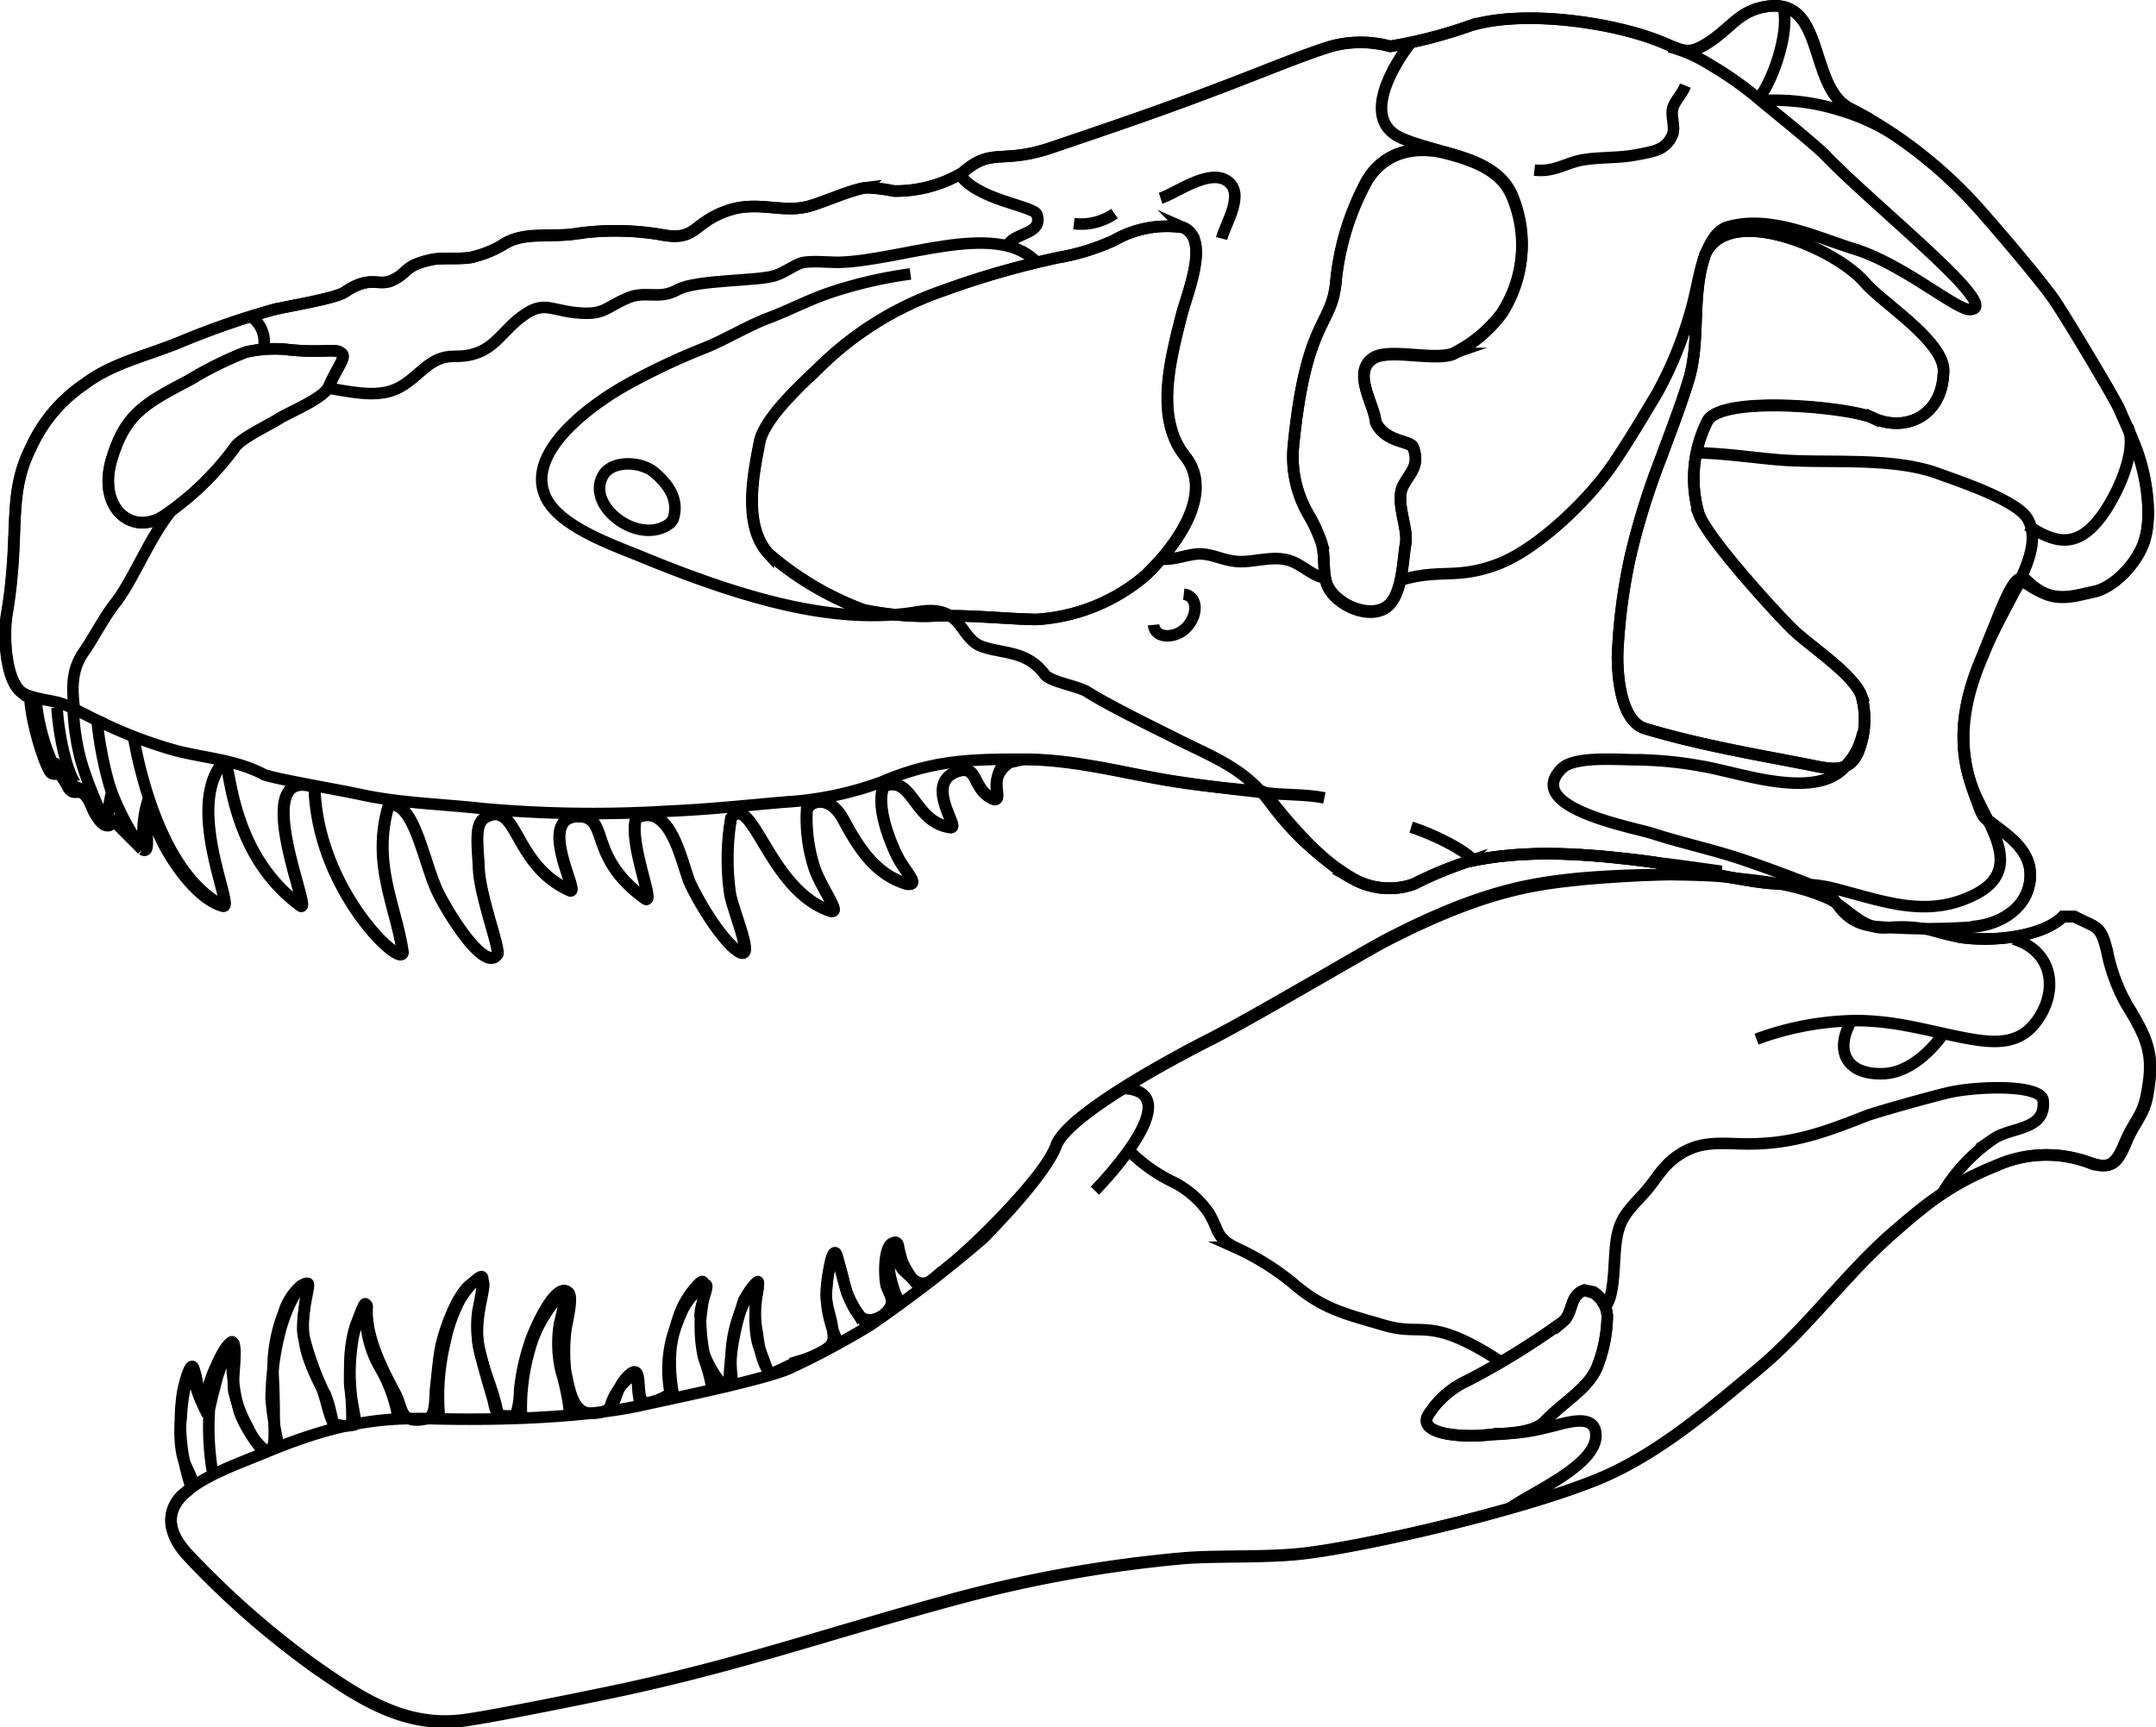 <svg xmlns="http://www.w3.org/2000/svg" viewBox="0 0 186.79 149.69">
  <defs>
    <style>
      path {
        fill: none;
        stroke: #000;
        stroke-miterlimit: 10;
      }
    </style>
  </defs>
  <title>Tyrannosaurus rex</title>
  <g class="outline">
    <path class="cls-1" d="M227.75,465.22c.09-.58-.66-1.49-.91-2.65a9.43,9.43,0,0,1-.08-3.14,16.51,16.51,0,0,1,.56-3.62c.25-.68.49.15.64.69s.62,2.08.87,1.58a10.72,10.72,0,0,1,1-3.24c.24-.57,1.13-2.43,1.5-1.83.27,1-.19,3.11,0,4.16a12.59,12.59,0,0,0,1.24,3.15,5.22,5.22,0,0,0,.58,1,4.92,4.92,0,0,0,.6.67c.92.75,1.07-.28,1.07-1,0-1.87,0-3.23-.09-5.05a13.54,13.54,0,0,1,.92-5.65,5,5,0,0,1,1.49-2.32c.92-.42,0,2.75.17,4.07a24.83,24.83,0,0,0,1.58,4.65c.47,1.22.77,3.07,1.16,3.24a2.82,2.82,0,0,0,1.48.15c.11-1.94-.25-3.77-.15-5.7a11.54,11.54,0,0,1,.42-2.74c.22-.74,1.13-2.65,1.07-1.76-.16,2.82,1.75,6.09,2.5,7.56.62,1.23.33,2.57,2.65,2.07.86-.18.69-1.89.79-2.72.13-1.1.24-2.54.46-3.59.27-1.29,1.74-5.89,3.49-5.65.75,0-.83,3.07-.17,6,.28,1.2.82,3.06,1.17,4.24.13.45.19,1.2.58,1.41a4.12,4.12,0,0,0,1.4,0,7,7,0,0,0,.34-2.15,18.37,18.37,0,0,1,.85-4c.17-.7,2.22-5.64,3.39-4.48.44.43-.2,2.75-.25,3.32a15.22,15.22,0,0,0,0,3.57c.34,1.45.57,3.57,2.23,3.57,2.67,0,1.59-1.91,3.34-3.4,1.18-.93.46,1.88,1.16,2.41.33.25,1.75-.26,2.33-.75a10.86,10.86,0,0,1,.16-4.82,22.37,22.37,0,0,1,.92-2.41A5.47,5.47,0,0,1,272,448c.75-.59-.18,1.4-.25,2.16a17.78,17.78,0,0,0,.25,3.4c.09.83,1.74,3.74,2.23,3a23.68,23.68,0,0,1,1.29-7.37c1-1.76,1.55-1.92,1,0a10.87,10.87,0,0,0,.17,3c.09.89.42,2.8,1.16,3.41.64-.22,1.87-.89,2.49-1.11a9.54,9.54,0,0,0,2.26-1c.84-.58.68-.93.57-1.92-.09-.82-.43-1.59-.5-2.41a8.8,8.8,0,0,1,.25-2.64c.66-2.85,1.23,1.5,1.57,2.22.56,1.17,1.06,2.91,2.9,1.89a2.17,2.17,0,0,0,.84-.89c.22-.64-.15-1.1-.36-1.68s-.33-3.63.61-3.81-.16,1.5.94,2.48c.35.31.89.92,1.31,1,.89.21,1.32-.58,2.07-1.08l.5-.41c2.33-1.83,8.44-7.92,9.28-10.46,1.35-3,11.87-8.36,13.36-9.11,3.53-1.79,13.52-7.7,15.13-8.53,8.3-4.28,12.66-4.9,16.69-5.32,2.6-.28,9.67-.7,12-.39V412c-2.66-.37-3.33-.47-6.49-.85-5.1-.63-10.18-1-15.15.11a33.92,33.92,0,0,0-4.61,1.93,6.39,6.39,0,0,1-5.16-.42c-2.7-1.38-6-5.28-7.67-7.5l-.2-.11c-.5-.08-4.65-.35-8.44-1-4.07-.7-8.06-1.78-12.34-1.78l-1.15.25c-2.16,1.44-.5,3.37-1.39,3.21-1.93-.78-1.3-3-3.1-2.44-3.1,1,.23,5-.66,4.88-3.24-.44-3.27-4.66-5.82-3.55-.64,1.74.53,4.67,1.17,6s2.1,2.66.83,2.44c-2.88-.89-4.28-3.38-5.49-5.6s-2.93-1.55-3.15-.77a13.85,13.85,0,0,0,.66,5c.63,1.82,2.38,4,1.39,3.72-5.32-1.78-6.76-10.36-8.61-8.06a21.22,21.22,0,0,0-.09,6.56c.28,1.57,2.05,5.65.89,5.09s-3.17-3.53-4.32-5.92c-.71-1.48-1.62-7.26-4.71-5.71-.66,2.11,1.61,7.43.83,7-5-3.55-3.15-7-5.65-7.15-4-.16-.05,6.7-.88,6.43-5-2.22-4.49-7.87-7.32-6.37-1,.55-.71,2.27-.6,4.54s1.8,6.77,1.62,7.34c-1.13,1.74-4.62-4.06-5.34-5.73-1.16-2.72-2-7.67-4.09-7.2-1.5,5.09.61,8.64,1.22,12.79-.19,1.3-7.43-5.48-7.65-14.34-5.81-1.94-.22,11-1.19,10.29-6.67-4.87-6-13.4-6.73-12.45-3.32,3.93,1,12.73,0,12.46-2.82-.75-5.73-5.9-6-7.56l-.33-.58c-.75.33.33,3.82-.66,3.23a32.11,32.11,0,0,1-2.16-2.57c-.39,0-.47.47-.75.5-.53.07-.89-.57-1.17-1s-.48-1.32-1-1.74-.83.17-1.31-.5a8.51,8.51,0,0,0-.69-1.13c-.24-.2-.55,0-.81-.19-.45-.34-1.74-4.25-1.83-6.49l.09-.08c-.86-.33-.15.12-.88-.46-1.38-1.11-1.53-5-1.24-6.69,1.2-7.14,0-10.27,2.08-14.45a13.23,13.23,0,0,1,4.65-5.53c2.48-1.85,5.19-2.37,8.35-3.67a70.07,70.07,0,0,1,7.81-2.72c1-.3,5.52-1,6.39-1.58,2.25-1.54,2.87-.5,4.07-1,1.53-.69,1-1.3,3.53-1.83.82-.17,2.9,0,3.62-.25a9.15,9.15,0,0,0,2.33-.93c1.72-1.21,3.93-.73,6.14-1a23.55,23.55,0,0,1,7.54,0c3.29.66,2.8-.93,5.8-2,2.66-1,4.83.2,7.14-.42,1.26-.33,3.67-1.45,5-1.62a13.54,13.54,0,0,1,2.41.29,11.41,11.41,0,0,0,5.94-1.58c2.55-2.27,3.42-.71,7.77-2.2s9.68-3.24,16.49-5.9c2-.76,5.68-2.26,7.67-2.86a9.8,9.8,0,0,1,5.13,0,40.48,40.48,0,0,0,6.93-1.79c4.58-1.4,12.19-.32,16.37,1.33,2.08.83,2.36,1.38,4.36.07s2.58-2.69,4.93-3.06c5.14-.82,3.62,6.95,7.2,8.81a39.32,39.32,0,0,1,11.8,9.39c1.29,1.46,5.09,5.91,6.09,7.45,1.42,2.16,5,8.16,5.47,9.2.57,1.3,1.06,2.33,1.57,3.71.78,2.12,1.43,5.84.49,8.13-.73,1.79-2.59,3.69-4.26,4-1.44.31-2.82.78-4.3.11a5.41,5.41,0,0,1-1.49-1.08l-.33-.16c-.84-.25-1.64,2-3.41,6.45-1.59,3.62-2.42,7.34-1.1,11.3.77,2.31.93,2.83,1.35,3.14l.12.13c1.71,1.16,4.1,2.68,3.62,5.36-.41,2.3-2.63,3.56-4.83,3.77l-.7.25c-.61.24-1.38.56-.43.7,2.64.39,7,0,8.82-1.8l1,0c2,1,2.25.71,2.81,2.93a15.72,15.72,0,0,0,1.68,4.63c1.94,3.17,2.48,4.49,1.72,8.13-.34,1.58-1.11,2.19-1.77,3.77-.77,1.85-1.26,2.56-3.24,1.84a10.68,10.68,0,0,0-8.08.31c-3.88,1.57-5.94,3.25-9,5.9-3.94,3.47-7.38,8.23-11.5,11.67s-8.2,6.95-12.9,9.14c-5.56,2.59-19.64,6-26.15,6.85-3.22.43-7.46.22-10.58.44A114.37,114.37,0,0,0,294.44,475c-10.91,2.92-18.48,5.65-29.28,8-2.45.53-12.22,2.53-14.35,2.74-5.06.49-9-2.21-12.92-5a74.44,74.44,0,0,1-10.5-9.27c-2.54-2.68-1.38-4.92-.13-5.67Z" transform="translate(-211.06 -336.56)"/>
  </g>
  <g class="teeth">
    <path class="cls-1" d="M222.66,400.59c.39,2.16,2.3,11.72,7.75,14.46,1,.27-3.32-8.53,0-12.46.72-.95.06,7.58,6.73,12.45,1,.67-4.62-12.23,1.19-10.29.22,8.86,7.46,15.64,7.65,14.34-.61-4.15-2.72-7.7-1.22-12.79,2.09-.47,2.93,4.48,4.09,7.2.72,1.67,4.21,7.47,5.34,5.73.18-.57-1.51-5-1.62-7.34s-.44-4,.6-4.54c2.83-1.5,2.28,4.15,7.32,6.37.83.27-3.11-6.59.88-6.43,2.5.11.61,3.6,5.65,7.15.78.39-1.49-4.93-.83-7,3.09-1.55,4,4.23,4.71,5.71,1.15,2.39,3.1,5.32,4.32,5.92s-.61-3.52-.89-5.09a21.22,21.22,0,0,1,.09-6.56c1.85-2.3,3.29,6.28,8.61,8.06,1,.33-.76-1.9-1.39-3.72a13.85,13.85,0,0,1-.66-5c.22-.78,1.95-1.42,3.15.77s2.61,4.71,5.49,5.6c1.27.22-.15-1.05-.83-2.44s-1.81-4.24-1.17-6c2.55-1.11,2.58,3.11,5.82,3.55.89.16-2.44-3.88.66-4.88,1.8-.58,1.17,1.66,3.1,2.44.89.16-.74-2.09,1.42-3.53" transform="translate(-211.06 -336.56)"/>
    <path class="cls-1" d="M249.11,459.12a20,20,0,0,1,.52-6.33,13.36,13.36,0,0,1,1.19-3.43c.55-1.08,1.75-2.29,2-2.16s-.25,2.43-.36,3a9.48,9.48,0,0,0,.28,3.87c.58,2.29,1,2.69,1.53,5.3" transform="translate(-211.06 -336.56)"/>
    <path class="cls-1" d="M256.25,459.58a18.24,18.24,0,0,1,.69-6.07,10.93,10.93,0,0,1,1.47-3.22c.61-1,1.58-1.93,1.78-1.78,0,0-.53,2.18-.69,3a10.55,10.55,0,0,0,.17,3.85,20,20,0,0,1,.77,3.88" transform="translate(-211.06 -336.56)"/>
    <path class="cls-1" d="M269.45,457.62a13.72,13.72,0,0,1-.23-4.5,16,16,0,0,1,.75-2.78,7.5,7.5,0,0,1,1.7-2.6c.33-.25.59-.45.14,2.68a11.24,11.24,0,0,0,.23,3.83,15.26,15.26,0,0,1,.77,3" transform="translate(-211.06 -336.56)"/>
    <path class="cls-1" d="M263.91,458.5a4.9,4.9,0,0,1,1.72-2.58c.57-.39.58-.1.67.51a8.73,8.73,0,0,0,.16,1.5" transform="translate(-211.06 -336.56)"/>
    <path class="cls-1" d="M288.9,449.24a8.29,8.29,0,0,1-.64-1.81,4.46,4.46,0,0,1,.29-3.17c.31-.34.5,1.34.8,1.88a7.79,7.79,0,0,0,1.32,1.89" transform="translate(-211.06 -336.56)"/>
    <path class="cls-1" d="M283.59,452.7a9.48,9.48,0,0,1-.94-3.83c0-.82.34-4,.8-3.74.24.05.59,2.94,1.44,4.41a10,10,0,0,0,1.14,1.64" transform="translate(-211.06 -336.56)"/>
    <path class="cls-1" d="M274.54,456.44a12.13,12.13,0,0,1,.17-4.68c.32-1.44,1.45-3.9,2-4.14.28,0-.58,2.3-.06,5.09.11.59.82,2.17,1,2.91" transform="translate(-211.06 -336.56)"/>
    <path class="cls-1" d="M227.58,465.32a17.43,17.43,0,0,1-.75-7.72c.07-.73.69-3.2,1-2.51a7.31,7.31,0,0,1,.4,2.07,8.76,8.76,0,0,0,.83,2" transform="translate(-211.06 -336.56)"/>
    <path class="cls-1" d="M229.45,464a23.55,23.55,0,0,1-.25-5.3c.11-.58.6-2.54.78-3.09.35-1,1.14-3.46,1.28-2.6a14.15,14.15,0,0,0-.08,2.24,18.75,18.75,0,0,0,.58,3.51c.3,1.09,1.7,3.36,2.3,3.61" transform="translate(-211.06 -336.56)"/>
    <path class="cls-1" d="M245.56,459.49a12.69,12.69,0,0,0-1.45-4.18,9.38,9.38,0,0,1-1.36-5.38c.11-1.42-.88,1.43-1.1,2.52a23.31,23.31,0,0,0-.3,3.81c0,.83.43,2.82.52,3.52" transform="translate(-211.06 -336.56)"/>
    <path class="cls-1" d="M235.21,461.87a28.23,28.23,0,0,1-.66-4.08,24.71,24.71,0,0,1,.78-5.89c.19-.81,1.35-4.25,2.4-4.13.21.07-.26,1.5-.37,2.84a9.25,9.25,0,0,0,.33,3.31,18,18,0,0,0,1.57,3.5,13.49,13.49,0,0,1,.72,3" transform="translate(-211.06 -336.56)"/>
    <path class="cls-1" d="M219.45,398.76a31.22,31.22,0,0,0,1.05,5.71c.57,2,2.83,6.22,3,5.15a9,9,0,0,1,.44-3.88" transform="translate(-211.06 -336.56)"/>
    <path class="cls-1" d="M217.4,398a21,21,0,0,0,.66,4.43c.57,2,2.22,6.11,2.38,5a8.85,8.85,0,0,1,.33-2.33" transform="translate(-211.06 -336.56)"/>
    <path class="cls-1" d="M216,397.88c.25,4,1.66,7.88,2.16,6.53" transform="translate(-211.06 -336.56)"/>
    <path class="cls-1" d="M214.18,397.16a17,17,0,0,0,1.56,5.81c.45.07.39-.13.66-.38" transform="translate(-211.06 -336.56)"/>
  </g>
  <g class="skull">
    <path class="base" d="M396.24,375.68c-.51-1.38-1-2.41-1.57-3.71-.46-1-4.05-7-5.47-9.2-1-1.54-4.8-6-6.09-7.45a39.32,39.32,0,0,0-11.8-9.39c-3.58-1.86-2.06-9.63-7.2-8.81-2.35.37-3.06,1.82-4.93,3.06s-2.28.76-4.36-.07c-4.18-1.65-11.79-2.73-16.37-1.33a40.48,40.48,0,0,1-6.93,1.79,9.8,9.8,0,0,0-5.13,0c-2,.6-5.71,2.1-7.67,2.86-6.81,2.66-12,4.37-16.49,5.9s-5.22-.07-7.77,2.2a11.41,11.41,0,0,1-5.94,1.58,13.54,13.54,0,0,0-2.41-.29c-1.31.17-3.72,1.29-5,1.62-2.31.62-4.48-.56-7.14.42-3,1.1-2.51,2.69-5.8,2a23.84,23.84,0,0,0-7.54,0c-2.21.22-4.42-.26-6.14,1a9.15,9.15,0,0,1-2.33.93c-.72.3-2.8.08-3.62.25-2.57.53-2,1.14-3.53,1.83-1.2.54-1.82-.5-4.07,1-.87.6-5.35,1.28-6.39,1.58a68.16,68.16,0,0,0-7.81,2.73c-3.16,1.29-5.87,1.81-8.35,3.66a13.23,13.23,0,0,0-4.65,5.53c-2.1,4.18-.88,7.31-2.08,14.45-.29,1.71-.14,5.58,1.24,6.69.73.58,2.6.72,3.45,1s2.1,1,3.16,1.49a38.11,38.11,0,0,0,6.85,2.62c2.52.64,5.27.81,7.6,2.08,1.38.45,6.32,1.27,8.48,1.74,3.27.71,7.08.81,10.44,1.19a106.22,106.22,0,0,0,16.16.22c3.47-.15,6.58-.49,9.95-.78a29.55,29.55,0,0,0,8.39-1.72c4.45-1.92,7.73-2,12.34-2,4.28,0,8.27,1.08,12.34,1.78,2.23.39,6.24.87,8.43,1.11,1.66,2.22,5.18,6.13,7.88,7.51a6.39,6.39,0,0,0,5.16.42,33.92,33.92,0,0,1,4.61-1.93c5-1.1,10-.74,15.15-.11,3.16.38,8.53,1.83,11.46,2,2.45.13,2.29-.18,4.66.44,1.16,2.16,2.15,3.21,4.65,3.32a55,55,0,0,0,8,0c2.2-.21,4.42-1.47,4.83-3.77.48-2.68-1.67-4-3.33-5.31,0,0-.73-.17-1.76-3.32-1.3-4-.49-7.68,1.1-11.3a28.63,28.63,0,0,1,3.32-6.37,8.13,8.13,0,0,0,1.91,1.16c1.48.67,2.86.2,4.3-.11,1.67-.35,3.53-2.25,4.26-4C397.67,381.52,397,377.8,396.24,375.68Zm-156.69-5.62c-.43,1-3.42,2.21-4.32,2.78s-3.09,1.59-3.74,2.37a25,25,0,0,1-6.23,6.05c-2.78,1.8-5.77-.69-4.53-4.88,1.17-3.94,2.88-4.85,6.69-6.86a32.29,32.29,0,0,1,4.94-2.45,11.37,11.37,0,0,1,3.33-.25c3.11.38,4.44-.08,4.86.29C241.21,367.41,240.3,368.28,239.55,370.06Zm74.21,6.05c2.22,2.77.14,6.84-3.43,10.3a16,16,0,0,1-9.52,3.83c-2.79-.05-6-.45-9.37-.28a26.83,26.83,0,0,1-5.54-.55,26.83,26.83,0,0,1-8.25-4.88c-2.25-2.48-1.28-7-.77-9.64.41-2.11,3.61-5,5.21-6.53a28.44,28.44,0,0,1,10.63-6.59,74.33,74.33,0,0,1,10-2.88,19.67,19.67,0,0,0,4.87-1.5,9.21,9.21,0,0,1,6-1.11c2.33,1,.36,5.59-.17,7.66C312.45,367.82,311.12,372.81,313.76,376.11Zm27.39-12.32a12,12,0,0,1-4.23,3.49c-1.77.61-5.6-.54-6.94.4-1.78,1.24.14,3.94.27,5.51.85,1.81,3.09,1.57,3.26,2.23.58,1.58-.33,2.16-.91,3.32-.67,1.34.49,3.66.24,5-.28,1.51-.26,4.83-1.95,5.64s-4.38-.63-4.9-2.23c-.34-1.07-.11-2.4-.44-3.52a13.47,13.47,0,0,0-1.11-2.41,9.92,9.92,0,0,1-1.32-6c1.08-10.88,3.24-10.3,3.66-14a22.78,22.78,0,0,1,2.41-8.39c1.14-2.44,3.51-3.72,6.73-3.07,3.63.85,5.47,2,6.23,4.07A10.94,10.94,0,0,1,341.15,363.79Zm32.15,9c-1.91-.91-13-2-14.29.25a11,11,0,0,0-.74,8.14c.88,2.16,6.11,7.91,7.89,9.72,1.45,1.49,5.35,3.95,6.15,5.9a7.62,7.62,0,0,1-.21,4.82c-.82,2.1-2.54,1.57-4.61,1.16-4.43-.86-9.14-1.66-13.88-3.07-2.53-.76-2.39-6.07-2.41-6.32a49,49,0,0,1,1.08-8.47,62.22,62.22,0,0,1,2.58-8.39c.83-2.24,1.83-4.82,2.49-7,1.07-3.47.21-7.29,1.44-10.91,2-4.46,11.25-.6,13.85,2.44,1.49,1.74,6.84,5.06,6.81,7.64C379.4,372.72,376,374.05,373.3,372.76Z" transform="translate(-211.06 -336.56)"/>
    <path class="base" d="M395.3,423.55a15.72,15.72,0,0,1-1.68-4.63c-.56-2.22-.84-1.89-2.81-2.93l-1,0c-1.85,1.8-6.18,2.19-8.82,1.8-1-.14-2-.47-2.86-.68a12.43,12.43,0,0,0-3.7-.15c-2.09.13-3.33-1.8-5-2.55-3.2-1.4-5.92-1.48-9.43-1.92a85.88,85.88,0,0,0-12.18.18c-4,.42-8.39,1-16.69,5.32-1.61.83-11.6,6.74-15.13,8.53-1.49.75-12,6.16-13.36,9.11-.84,2.54-5.09,6.87-6.38,8.22a116.2,116.2,0,0,1-9.79,7.54,71.34,71.34,0,0,1-6.92,3.71c-2.1,1-10.75,2.75-13,3.26-2.55.58-8.83,1.38-18.18,1.14-4.38-.12-8.28.39-14.3,2.92-4,1.67-11.45,3.91-6.61,8.94a76.9,76.9,0,0,0,10.5,9.27c4,2.82,7.86,5.52,12.92,5,2.13-.21,11.9-2.21,14.35-2.74,10.8-2.35,18.37-5.08,29.28-8a114.37,114.37,0,0,1,19.39-3.35c3.12-.22,7.36,0,10.58-.44,6.51-.85,20.59-4.26,26.15-6.85,4.7-2.19,8.82-5.73,12.9-9.14S371,447,375,443.5c3-2.65,5.09-4.33,9-5.9a10.68,10.68,0,0,1,8.08-.31c2,.72,2.47,0,3.24-1.84.66-1.58,1.43-2.19,1.77-3.77C397.78,428,397.24,426.72,395.3,423.55ZM349.51,454.8c-.69,2-2.91,3.15-4.62,4.93-1.08,1.13-3.74,1-5.14,1.18-1.92.21-6.32,0-4.78-2a7.85,7.85,0,0,1,3.26-2.74,66.15,66.15,0,0,0,8.2-5.06c1-.82.53-2.27,1.9-2.76l.79.16a2.63,2.63,0,0,1,1.19,2A12.46,12.46,0,0,1,349.51,454.8Z" transform="translate(-211.06 -336.56)"/>
    <path class="cls-1" d="M289.94,360.3a38.09,38.09,0,0,0-6.86,1.58c-2.07.7-3.55,1.53-5.44,2.24s-3.95,2-5.81,2.7a57.1,57.1,0,0,0-6.33,3c-2.94,1.61-9,5.84-7.17,9.8,1.16,2.53,5.65,4.1,8.1,5.1,2.83,1.17,6,2.38,9.05,3.29,5,1.5,10.18,2.41,15.13,1.56,3.88-.66,3.52,2.27,5.49,3,1.77.66,3.93.33,5.48,2.44.46.63,2.87,1,3.66,1.49,1.93,1.22,5.59,3,7.58,4,3.37,1.71,6,2.56,8.31,5.65a24.56,24.56,0,0,0,7.26,6.61,6.39,6.39,0,0,0,5.16.42,33.92,33.92,0,0,1,4.61-1.93c5-1.1,10-.74,15.15-.11,3.16.38,8.53,1.83,11.46,2,2.45.13,3.18-.13,5.54.5,4.18,1.1,7.86,2.5,11.92.4,4.5-2.33.64-6.39-.39-9.54-1.3-4-.49-7.68,1.1-11.3,1.77-4.49,5.37-8.75,3.82-11.63-.9-1.68-6.2-3.38-7.86-4-4-1.44-9.64-.83-13.68-1.16-2.28-.19-4.55-.54-7-.61" transform="translate(-211.06 -336.56)"/>
    <path class="cls-1" d="M311,390.71c.13,1.26,1.91,1.17,2.79.29,1.13-1.13,1.06-2.81-.17-2.95" transform="translate(-211.06 -336.56)"/>
    <path class="cls-1" d="M269.37,381.57c.54-1.62-.29-2.91-1.53-4s-3.61-1.08-4.41,0c-1.91,2.69,3,6.44,5.7,4.32Z" transform="translate(-211.06 -336.56)"/>
    <path class="cls-1" d="M325.8,405.7c-1.66-.34-3.67-.22-5.29-.47" transform="translate(-211.06 -336.56)"/>
    <path class="cls-1" d="M311.61,353.74c1.31-.41,4.15-2.59,5.76-1.51s-.13,3.68-.48,5" transform="translate(-211.06 -336.56)"/>
    <path class="cls-1" d="M294.1,351.52c1.44,2.38,6.51,2.86,6.8,3.63.51,1.66-1.62,1.51-2.49,2.53" transform="translate(-211.06 -336.56)"/>
    <path class="cls-1" d="M239.72,370.23c2.53.45,4.47.79,6.14-.21s2.49-2.6,4.53-2.58c3.16.05,3.79-1.77,5.61-3.24,2.1-1.69,2.57-.78,5-.54s2.49-.45,4.44-1.28c1.57-.67,2.7.19,4.32-.71s7.11-.73,8.52-1.25c.77-.28,1.25-.66,2-1s2.65-.1,3.53-.13c5.29-.15,13.37-3.57,16.91-.16" transform="translate(-211.06 -336.56)"/>
    <path class="cls-1" d="M232.82,364a2.66,2.66,0,0,1,1,3" transform="translate(-211.06 -336.56)"/>
    <path class="cls-1" d="M226,380.7c-1.86,2.2-3.28,5.85-4.78,7.89-1.17,1.44-2,3.19-2.91,4.48s-1.08,2.75-.83,4.75" transform="translate(-211.06 -336.56)"/>
    <path class="cls-1" d="M355.69,340.61a13,13,0,0,1,3.57,1.58,30.12,30.12,0,0,1,4.32,3.07c1.19,1,4.74,3.83,5.69,4.82,4.16,4.33,15.1,13,12.59,13.29-1,.34-5.82-3.9-10.14-5.23-3.23-1-7.35-3-11-1.91-1.68.5-2.34,3.65-2.66,5.15a33.42,33.42,0,0,1-3.41,9.22c-.86,1.44-3.15,5.32-4.48,7.06-2.11,2.77-6.1,6.58-9.39,7.81-3.66,1.37-5,.28-8.68,1.46" transform="translate(-211.06 -336.56)"/>
    <path class="cls-1" d="M344,351.3c1.8.19,2.67-.63,4.2-.89s3.16-.13,4.66-.44c1.3-.28,2.53-.31,3.11-1.76.25-.62-.16-1.57,0-2.23s.79-1.19,1.11-2" transform="translate(-211.06 -336.56)"/>
    <path class="cls-1" d="M363.24,426.61A25.88,25.88,0,0,1,372,425c3.39.05,5.69.79,9.06,1.46,3.09.61,5.38.7,6.93-2.18,1.28-2.4.72-5.36-2.47-6.34" transform="translate(-211.06 -336.56)"/>
    <path class="cls-1" d="M340.45,460.79a16.26,16.26,0,0,0,4.59-.52c1.41-.3,3.92-1.29,4.25.33.55,2.7-5.25,5.14-7.32,6.59" transform="translate(-211.06 -336.56)"/>
    <path class="cls-1" d="M350,449.84c.92-.45.87-3.63,1-4.92.2-2.4.66-3,2.36-4.81,1.25-1.34,1.65-2.52,3.28-3.55,1.87-1.2,3.7-.88,5.85-.87,3.89,0,6.62-1,10.3-2.45.66-.26,5.39-1.6,7.09-2,2.61-.58,7.93-.71,8.19.65.3,2.64-2.76,2.31-4.28,3.35a15.09,15.09,0,0,0-4.5,4.81" transform="translate(-211.06 -336.56)"/>
    <path class="cls-1" d="M308.36,430.88c5.65.22-1.28,7.66-2.44,8.86" transform="translate(-211.06 -336.56)"/>
    <path class="cls-1" d="M371.55,424.87c-1.63,2.69-.59,4.9,2.78,4.73,2.11-.11,4.09-1.94,5.26-3.7" transform="translate(-211.06 -336.56)"/>
    <path class="cls-1" d="M333.32,408.24c1.85.58,4.76,2,5.51,3" transform="translate(-211.06 -336.56)"/>
    <path class="cls-1" d="M311.61,385c1.27.14,2.43-.49,3.53-.44s2.05.64,3.32.67,2.68-.46,4-.18,2.11,1.34,3.27,1.57" transform="translate(-211.06 -336.56)"/>
    <path class="cls-1" d="M367.74,413.14c-1.86-.72-4.48-1.71-6.47-2.34-2.22-.7-5-1.34-7-2-1.68-.55-11.35-2.25-7.89-5.65,1.12-1.11,5-.74,6.56-.75a33.76,33.76,0,0,1,7.39.94c2.89.65,8.7,2.37,10.8-.61a5.62,5.62,0,0,0,1.31-2.68" transform="translate(-211.06 -336.56)"/>
    <path class="cls-1" d="M386.71,382.09c2.38,1.55,4.27,2.05,6.36-.72,1.33-1.76,3.24-5.71,2.33-7.86" transform="translate(-211.06 -336.56)"/>
    <path class="cls-1" d="M364.08,345.26a18.86,18.86,0,0,1,6.31.83,18.47,18.47,0,0,1,5.65,2.75" transform="translate(-211.06 -336.56)"/>
    <path class="cls-1" d="M308.87,436.26a13.8,13.8,0,0,0,3.65,2.64,8.22,8.22,0,0,1,3.25,2.74c.93,1.51.58,2.12,2.27,3a22.26,22.26,0,0,1,5,3.09c2.62,2.29,4.66,2.71,8,3.69s3.81-.86,9.83,3" transform="translate(-211.06 -336.56)"/>
    <path class="cls-1" d="M363.5,345c1.28-1.65,2.78-6.22,1.94-8.11" transform="translate(-211.06 -336.56)"/>
    <path class="cls-1" d="M304.1,355.94a5.1,5.1,0,0,0,3.52-.87" transform="translate(-211.06 -336.56)"/>
    <path class="cls-1" d="M335.92,349.67" transform="translate(-211.06 -336.56)"/>
    <path class="cls-1" d="M333.32,340.22c-1.54,1.95-4.3,6.54-1.06,8.2,1.41.72,3.88,1.18,5.57,1.83" transform="translate(-211.06 -336.56)"/>
  </g>
  <g class="fenestrae">
    <path class="cls-1" d="M307.56,357.39a19.67,19.67,0,0,1-4.87,1.5,74.33,74.33,0,0,0-10,2.88,28.44,28.44,0,0,0-10.63,6.59c-1.6,1.54-4.8,4.42-5.21,6.53-.51,2.65-1.48,7.16.77,9.64a26.83,26.83,0,0,0,8.25,4.88,26.83,26.83,0,0,0,5.54.55c3.33-.17,6.58.23,9.37.28a16,16,0,0,0,9.52-3.83c3.57-3.46,5.65-7.53,3.43-10.3-2.64-3.3-1.31-8.29-.33-12.17.53-2.07,2.5-6.63.17-7.66A9.21,9.21,0,0,0,307.56,357.39Z" transform="translate(-211.06 -336.56)"/>
    <path class="cls-1" d="M232.36,367.07a32.29,32.29,0,0,0-4.94,2.45c-3.81,2-5.52,2.92-6.69,6.86-1.24,4.19,1.75,6.68,4.53,4.88a25,25,0,0,0,6.23-6.05c.65-.78,2.92-1.84,3.74-2.37s3.89-1.75,4.32-2.78c.75-1.78,1.66-2.65,1-2.95-.42-.37-1.75.09-4.86-.29A11.37,11.37,0,0,0,232.36,367.07Z" transform="translate(-211.06 -336.56)"/>
    <path class="cls-1" d="M335.92,349.67c-3.22-.65-5.59.63-6.73,3.07a22.78,22.78,0,0,0-2.41,8.39c-.42,3.74-2.58,3.16-3.66,14a9.92,9.92,0,0,0,1.32,6,13.47,13.47,0,0,1,1.11,2.41c.33,1.12.1,2.45.44,3.52.52,1.6,3.19,3,4.9,2.23s1.67-4.13,1.95-5.64c.25-1.33-.91-3.65-.24-5,.58-1.16,1.49-1.74.91-3.32-.17-.66-2.41-.42-3.26-2.23-.13-1.57-2.05-4.27-.27-5.51,1.34-.94,5.17.21,6.94-.4a12,12,0,0,0,4.23-3.49,10.94,10.94,0,0,0,1-10.05C341.39,351.7,339.55,350.52,335.92,349.67Z" transform="translate(-211.06 -336.56)"/>
    <path class="cls-1" d="M358.79,358.61c-1.23,3.62-.37,7.44-1.44,10.91-.66,2.16-1.66,4.74-2.49,7a62.22,62.22,0,0,0-2.58,8.39,49,49,0,0,0-1.08,8.47c0,.25-.12,5.56,2.41,6.32,4.74,1.41,9.45,2.21,13.88,3.07,2.07.41,3.79.94,4.61-1.16a7.62,7.62,0,0,0,.21-4.82c-.8-1.95-4.7-4.41-6.15-5.9-1.78-1.81-7-7.56-7.89-9.72A11,11,0,0,1,359,373c1.25-2.24,12.38-1.16,14.29-.25,2.7,1.29,6.1,0,6.15-4.07,0-2.58-5.32-5.9-6.81-7.64C370,358,360.84,354.15,358.79,358.61Z" transform="translate(-211.06 -336.56)"/>
    <path class="cls-1" d="M348.33,448.38c-1.37.49-.91,1.94-1.9,2.76a66.15,66.15,0,0,1-8.2,5.06,7.85,7.85,0,0,0-3.26,2.74c-1.54,1.93,2.86,2.18,4.78,2,1.4-.16,4.06-.05,5.14-1.18,1.71-1.78,3.93-2.94,4.62-4.93a12.46,12.46,0,0,0,.8-4.22,2.63,2.63,0,0,0-1.19-2Z" transform="translate(-211.06 -336.56)"/>
  </g>
</svg>

